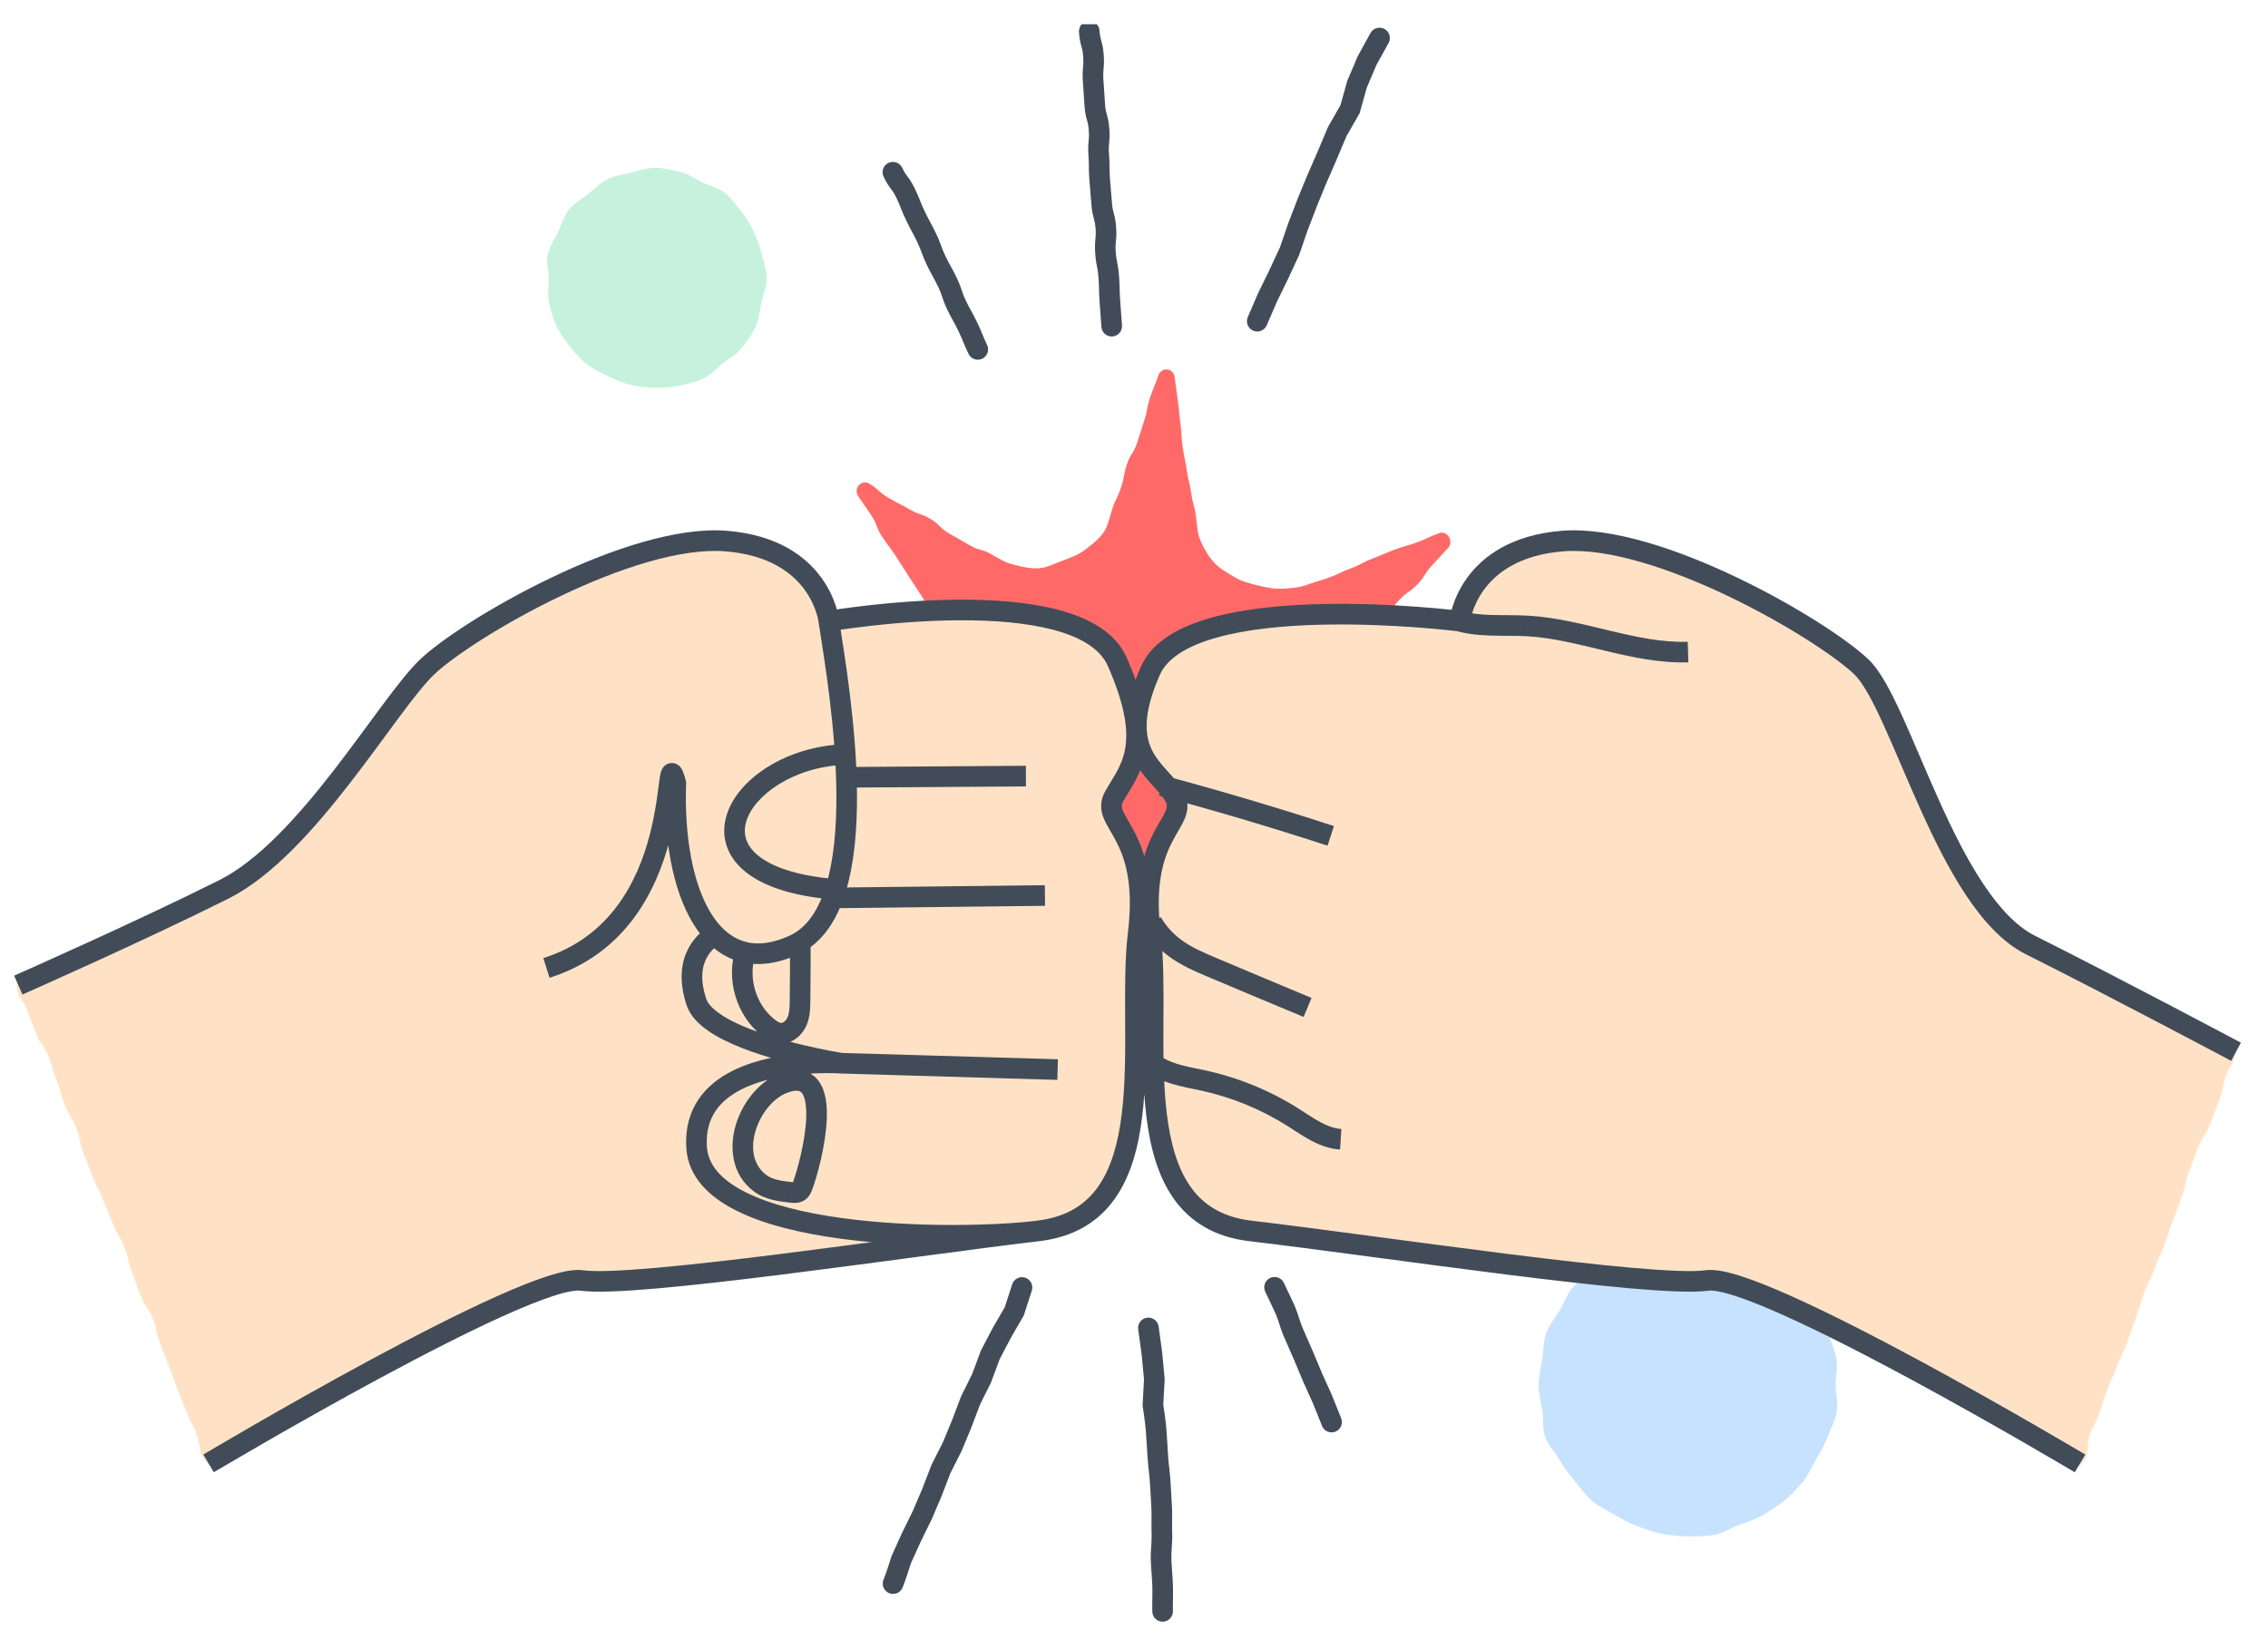 <svg width="88" height="64" viewBox="0 0 88 64" fill="none" xmlns="http://www.w3.org/2000/svg">
<g clip-path="url(#clip0_9155_11928)">
<path fill-rule="evenodd" clip-rule="evenodd" d="M71.223 53.758C71.223 54.103 71.328 54.45 71.271 54.778C71.212 55.116 71.037 55.422 70.923 55.736C70.806 56.057 70.635 56.34 70.466 56.632C70.296 56.926 70.171 57.245 69.954 57.504C69.736 57.763 69.501 58.011 69.243 58.229C68.984 58.446 68.693 58.623 68.4 58.794C68.109 58.962 67.789 59.066 67.469 59.183C67.154 59.297 66.857 59.505 66.519 59.564C66.192 59.621 65.842 59.624 65.498 59.624C65.153 59.624 64.81 59.582 64.483 59.524C64.145 59.465 63.828 59.333 63.513 59.219C63.193 59.102 62.901 58.936 62.61 58.767C62.317 58.597 62.012 58.444 61.754 58.227C61.495 58.009 61.31 57.72 61.093 57.461C60.876 57.202 60.674 56.94 60.504 56.646C60.336 56.354 60.073 56.099 59.957 55.778C59.842 55.463 59.904 55.094 59.845 54.757C59.787 54.428 59.701 54.103 59.701 53.758C59.701 53.413 59.776 53.086 59.834 52.757C59.893 52.42 59.875 52.065 59.99 51.749C60.106 51.429 60.337 51.162 60.505 50.871C60.675 50.577 60.79 50.242 61.007 49.983C61.224 49.724 61.546 49.567 61.805 49.349C62.063 49.132 62.276 48.847 62.569 48.677C62.86 48.508 63.193 48.413 63.513 48.296C63.828 48.182 64.149 48.07 64.486 48.011C64.814 47.953 65.153 47.973 65.498 47.973C65.842 47.973 66.183 47.947 66.511 48.005C66.848 48.064 67.183 48.141 67.497 48.256C67.817 48.373 68.12 48.535 68.411 48.704C68.704 48.874 68.944 49.119 69.202 49.336C69.461 49.554 69.734 49.755 69.952 50.015C70.169 50.273 70.393 50.535 70.563 50.829C70.731 51.12 70.829 51.451 70.946 51.772C71.06 52.087 71.195 52.404 71.254 52.742C71.311 53.07 71.223 53.413 71.223 53.758Z" fill="#C7E2FF"/>
<path fill-rule="evenodd" clip-rule="evenodd" d="M56.183 21.27C55.871 21.602 55.878 21.608 55.566 21.941C55.253 22.273 55.32 22.336 55.007 22.669C54.695 23.002 54.621 22.933 54.309 23.265C53.996 23.598 54.048 23.647 53.735 23.98C53.422 24.313 53.438 24.329 53.125 24.662C52.812 24.995 52.8 24.984 52.487 25.317C52.257 25.562 52.09 25.828 51.95 26.111C51.804 26.407 51.684 26.701 51.634 27.018C51.582 27.34 51.624 27.655 51.668 27.976C51.712 28.297 51.798 28.593 51.934 28.889C52.068 29.181 52.206 29.464 52.426 29.71C52.637 29.945 52.876 30.156 53.163 30.33C53.553 30.566 53.525 30.612 53.915 30.848C54.306 31.084 54.325 31.053 54.715 31.289C55.105 31.525 55.105 31.525 55.496 31.761C55.886 31.997 55.917 31.947 56.307 32.183C56.699 32.419 56.641 32.515 57.032 32.752C57.423 32.988 57.428 32.981 57.819 33.218C58.121 33.401 57.995 33.818 57.642 33.789C57.188 33.752 57.182 33.826 56.728 33.789C56.273 33.752 56.279 33.678 55.825 33.641C55.37 33.603 55.366 33.653 54.912 33.616C54.457 33.579 54.461 33.535 54.006 33.498C53.55 33.461 53.551 33.456 53.095 33.419C52.64 33.382 52.644 33.327 52.189 33.289C51.855 33.262 51.516 33.309 51.208 33.376C50.885 33.446 50.592 33.609 50.313 33.767C50.029 33.928 49.795 34.15 49.572 34.385C49.349 34.619 49.17 34.88 49.024 35.172C48.88 35.458 48.75 35.752 48.695 36.078C48.643 36.39 48.603 36.717 48.646 37.05C48.705 37.503 48.797 37.491 48.856 37.943C48.916 38.396 48.808 38.41 48.867 38.863C48.926 39.316 48.928 39.316 48.987 39.769C49.046 40.222 49.145 40.209 49.204 40.663C49.263 41.116 49.136 41.133 49.196 41.587C49.255 42.041 49.386 42.023 49.446 42.477C49.492 42.829 49.02 42.976 48.823 42.682C48.569 42.303 48.565 42.305 48.311 41.927C48.057 41.548 48.014 41.577 47.759 41.197C47.505 40.818 47.505 40.818 47.25 40.439C46.996 40.06 47.009 40.051 46.755 39.671C46.5 39.291 46.539 39.265 46.284 38.885C46.029 38.505 45.918 38.58 45.664 38.2C45.477 37.921 45.299 37.66 45.054 37.46C44.799 37.251 44.526 37.079 44.229 36.959C43.927 36.837 43.613 36.733 43.291 36.704C42.969 36.676 42.632 36.673 42.313 36.74C42 36.806 41.716 36.987 41.428 37.147C41.152 37.3 40.837 37.432 40.604 37.673C40.287 38.002 40.297 38.011 39.981 38.34C39.665 38.669 39.741 38.742 39.425 39.071C39.108 39.4 39.028 39.323 38.712 39.652C38.395 39.981 38.434 40.019 38.117 40.347C37.8 40.677 37.758 40.636 37.441 40.965C37.123 41.295 37.181 41.35 36.863 41.68C36.617 41.935 36.217 41.678 36.324 41.34C36.461 40.905 36.386 40.882 36.523 40.446C36.661 40.011 36.756 40.041 36.893 39.605C37.031 39.17 36.923 39.136 37.061 38.7C37.198 38.264 37.23 38.274 37.367 37.839C37.505 37.402 37.491 37.398 37.628 36.961C37.766 36.525 37.831 36.545 37.969 36.109C38.07 35.789 38.078 35.455 38.081 35.14C38.084 34.809 38.027 34.491 37.936 34.183C37.843 33.871 37.711 33.576 37.532 33.306C37.353 33.036 37.169 32.757 36.918 32.549C36.671 32.345 36.377 32.183 36.072 32.057C35.78 31.937 35.451 31.933 35.117 31.901C34.663 31.858 34.668 31.805 34.215 31.763C33.761 31.72 33.76 31.727 33.306 31.685C32.852 31.642 32.855 31.606 32.401 31.563C31.947 31.52 31.942 31.573 31.488 31.529C31.033 31.486 31.04 31.41 30.585 31.367C30.131 31.324 30.124 31.395 29.669 31.352C29.317 31.319 29.25 30.806 29.581 30.678C30.006 30.515 29.992 30.48 30.418 30.317C30.843 30.153 30.872 30.226 31.297 30.062C31.723 29.898 31.704 29.849 32.13 29.685C32.556 29.521 32.56 29.531 32.986 29.367C33.412 29.203 33.421 29.227 33.848 29.063C34.274 28.898 34.263 28.868 34.689 28.704C35.002 28.583 35.275 28.414 35.523 28.22C35.783 28.016 36.032 27.804 36.215 27.54C36.401 27.272 36.561 26.979 36.661 26.671C36.76 26.363 36.75 26.03 36.756 25.704C36.761 25.383 36.709 25.073 36.617 24.756C36.529 24.453 36.385 24.179 36.201 23.898C35.952 23.516 35.993 23.489 35.744 23.107C35.495 22.724 35.494 22.725 35.245 22.343C34.995 21.96 35.002 21.955 34.753 21.573C34.503 21.19 34.475 21.209 34.226 20.826C33.975 20.443 34.061 20.388 33.81 20.004C33.561 19.621 33.546 19.631 33.295 19.248C33.102 18.951 33.423 18.59 33.728 18.769C34.121 19 34.072 19.084 34.465 19.315C34.858 19.546 34.872 19.523 35.265 19.753C35.659 19.985 35.705 19.906 36.099 20.137C36.492 20.368 36.432 20.47 36.826 20.701C37.22 20.933 37.225 20.924 37.619 21.156C38.013 21.388 38.075 21.281 38.469 21.513C38.759 21.683 39.031 21.843 39.338 21.916C39.659 21.993 39.982 22.075 40.302 22.054C40.627 22.032 40.923 21.872 41.226 21.758C41.529 21.643 41.835 21.538 42.093 21.34C42.347 21.144 42.621 20.943 42.812 20.673C42.993 20.415 43.049 20.076 43.154 19.757C43.297 19.323 43.356 19.343 43.499 18.91C43.642 18.476 43.581 18.456 43.724 18.022C43.867 17.588 43.976 17.624 44.119 17.19C44.262 16.756 44.254 16.754 44.397 16.32C44.54 15.885 44.48 15.865 44.624 15.431C44.767 14.996 44.8 15.007 44.943 14.572C45.054 14.236 45.523 14.268 45.574 14.619C45.638 15.07 45.635 15.071 45.7 15.523C45.764 15.975 45.736 15.979 45.8 16.431C45.865 16.883 45.822 16.889 45.887 17.342C45.952 17.794 45.98 17.79 46.045 18.242C46.111 18.695 46.156 18.689 46.221 19.142C46.286 19.595 46.34 19.587 46.405 20.04C46.452 20.373 46.451 20.71 46.585 20.996C46.725 21.295 46.892 21.595 47.108 21.832C47.327 22.074 47.631 22.235 47.908 22.401C48.186 22.566 48.5 22.644 48.816 22.722C49.127 22.799 49.44 22.863 49.769 22.844C50.084 22.825 50.415 22.806 50.73 22.69C51.157 22.531 51.168 22.562 51.595 22.403C52.023 22.245 52.008 22.205 52.436 22.047C52.864 21.888 52.842 21.828 53.27 21.67C53.697 21.511 53.688 21.487 54.116 21.328C54.545 21.169 54.558 21.205 54.987 21.046C55.415 20.887 55.401 20.85 55.83 20.691C56.162 20.569 56.425 21.011 56.183 21.27Z" fill="#FF6A69"/>
<path fill-rule="evenodd" clip-rule="evenodd" d="M29.751 10.815C29.751 11.14 29.609 11.448 29.54 11.752C29.469 12.066 29.455 12.403 29.319 12.686C29.18 12.974 28.988 13.244 28.791 13.491C28.593 13.74 28.299 13.897 28.052 14.095C27.805 14.293 27.587 14.545 27.3 14.684C27.018 14.82 26.7 14.895 26.387 14.966C26.083 15.036 25.765 15.052 25.44 15.052C25.116 15.052 24.803 15.012 24.5 14.943C24.186 14.871 23.898 14.748 23.615 14.611C23.328 14.472 23.034 14.345 22.787 14.148C22.539 13.949 22.324 13.711 22.126 13.462C21.929 13.215 21.736 12.956 21.598 12.668C21.462 12.385 21.374 12.075 21.303 11.761C21.234 11.457 21.293 11.14 21.293 10.815C21.293 10.49 21.187 10.162 21.256 9.858C21.327 9.544 21.522 9.273 21.658 8.99C21.797 8.702 21.882 8.376 22.079 8.129C22.277 7.881 22.575 7.724 22.823 7.526C23.07 7.329 23.295 7.087 23.582 6.949C23.865 6.812 24.189 6.767 24.502 6.695C24.805 6.626 25.116 6.511 25.44 6.511C25.765 6.511 26.082 6.6 26.385 6.669C26.698 6.74 26.957 6.935 27.24 7.072C27.527 7.211 27.857 7.272 28.104 7.47C28.351 7.668 28.548 7.926 28.746 8.174C28.943 8.421 29.102 8.694 29.24 8.982C29.377 9.265 29.488 9.559 29.559 9.873C29.628 10.177 29.751 10.49 29.751 10.815Z" fill="#C6F2DD"/>
<path fill-rule="evenodd" clip-rule="evenodd" d="M8.07 56.812C8.416 57.181 8.412 56.596 8.961 56.275C9.209 56.13 9.521 55.988 9.853 55.796C10.122 55.64 10.374 55.398 10.688 55.218C10.967 55.059 11.28 54.926 11.586 54.753C11.871 54.592 12.166 54.428 12.47 54.259C12.758 54.098 13.055 53.937 13.356 53.771C13.648 53.61 13.946 53.45 14.245 53.287C14.54 53.127 14.861 53.009 15.16 52.85C15.459 52.691 15.751 52.52 16.049 52.364C16.352 52.206 16.62 51.987 16.918 51.836C17.224 51.68 17.571 51.618 17.868 51.472C18.18 51.319 18.48 51.162 18.776 51.023C19.095 50.873 19.383 50.691 19.678 50.562C20.008 50.417 20.308 50.251 20.599 50.138C20.951 50 21.302 49.975 21.584 49.892C22.015 49.766 22.341 49.66 22.562 49.692C22.792 49.725 23.128 49.706 23.55 49.695C23.842 49.688 24.173 49.691 24.54 49.667C24.846 49.646 25.181 49.675 25.533 49.644C25.846 49.616 26.168 49.509 26.511 49.474C26.828 49.442 27.156 49.407 27.494 49.37C27.815 49.334 28.14 49.274 28.476 49.235C28.798 49.197 29.134 49.218 29.467 49.177C29.791 49.137 30.118 49.088 30.448 49.046C30.774 49.006 31.099 48.939 31.428 48.897C31.755 48.855 32.093 48.892 32.422 48.849C32.75 48.807 33.07 48.705 33.398 48.661C33.727 48.618 34.056 48.585 34.382 48.542C34.713 48.498 35.036 48.419 35.361 48.376C35.693 48.331 36.022 48.293 36.344 48.25C36.679 48.206 37.009 48.172 37.33 48.13C37.667 48.085 38.003 48.102 38.321 48.06C38.662 48.016 38.99 47.969 39.303 47.93C39.65 47.886 39.972 47.795 40.28 47.759C40.62 47.719 40.923 47.637 41.205 47.541C41.524 47.433 41.803 47.296 42.055 47.125C42.323 46.942 42.559 46.736 42.76 46.492C42.959 46.249 43.117 45.977 43.26 45.684C43.396 45.406 43.508 45.111 43.601 44.796C43.688 44.499 43.726 44.184 43.783 43.861C43.836 43.554 43.958 43.248 43.989 42.925C44.019 42.612 44.048 42.292 44.062 41.969C44.077 41.654 44.082 41.333 44.087 41.012C44.091 40.693 44.097 40.372 44.096 40.054C44.096 39.733 44.043 39.413 44.042 39.097C44.041 38.773 44.002 38.452 44.006 38.139C44.01 37.812 44.013 37.49 44.028 37.181C44.044 36.85 44.189 36.542 44.226 36.24C44.266 35.906 44.255 35.591 44.263 35.306C44.273 34.964 44.203 34.657 44.177 34.378C44.145 34.031 44.114 33.728 44.044 33.462C43.952 33.118 43.789 32.859 43.671 32.618C43.507 32.283 43.345 32.027 43.228 31.803C43.067 31.495 43.058 31.223 43.24 30.902C43.386 30.643 43.564 30.395 43.714 30.112C43.848 29.859 44.019 29.59 44.092 29.262C44.15 28.995 44.16 28.678 44.141 28.329C44.126 28.057 43.978 27.773 43.899 27.435C43.835 27.166 43.761 26.875 43.647 26.555C43.552 26.289 43.491 25.985 43.356 25.679C43.224 25.379 43.009 25.131 42.75 24.91C42.514 24.709 42.216 24.578 41.897 24.433C41.613 24.305 41.328 24.129 40.994 24.04C40.688 23.958 40.369 23.848 40.033 23.794C39.716 23.744 39.372 23.832 39.038 23.804C38.714 23.776 38.389 23.704 38.058 23.693C37.728 23.683 37.398 23.638 37.071 23.641C36.736 23.645 36.408 23.73 36.086 23.745C35.746 23.76 35.413 23.743 35.097 23.767C34.749 23.793 34.422 23.859 34.117 23.891C33.749 23.928 33.406 23.86 33.126 23.896C32.52 23.975 32.554 24.399 32.163 24.1C31.8 23.823 32.119 23.728 31.889 23.238C31.777 22.999 31.643 22.714 31.424 22.451C31.246 22.237 31.021 22.022 30.752 21.828C30.525 21.665 30.238 21.555 29.933 21.426C29.676 21.316 29.387 21.246 29.066 21.174C28.79 21.112 28.5 21.024 28.173 20.998C27.863 20.973 27.533 20.962 27.189 20.989C26.875 21.015 26.559 21.12 26.225 21.184C25.912 21.243 25.566 21.208 25.24 21.296C24.93 21.38 24.63 21.533 24.313 21.64C24.006 21.742 23.716 21.908 23.407 22.028C23.103 22.146 22.807 22.286 22.505 22.417C22.203 22.549 21.892 22.656 21.597 22.797C21.298 22.94 21.018 23.114 20.731 23.264C20.433 23.418 20.093 23.481 19.813 23.638C19.517 23.803 19.246 23.995 18.975 24.159C18.679 24.337 18.442 24.578 18.183 24.748C17.884 24.944 17.577 25.078 17.338 25.254C17.023 25.487 16.732 25.665 16.544 25.843C16.349 26.029 16.17 26.318 15.93 26.615C15.742 26.847 15.524 27.094 15.311 27.377C15.125 27.625 14.948 27.904 14.745 28.18C14.558 28.434 14.401 28.727 14.2 28.997C14.009 29.255 13.766 29.483 13.564 29.749C13.368 30.007 13.131 30.238 12.925 30.496C12.722 30.752 12.505 30.996 12.294 31.247C12.082 31.499 11.959 31.828 11.74 32.068C11.517 32.314 11.208 32.472 10.979 32.699C10.741 32.935 10.511 33.166 10.269 33.374C10.013 33.594 9.78 33.825 9.52 34.007C9.242 34.202 8.995 34.436 8.713 34.577C8.431 34.718 8.089 34.765 7.789 34.911C7.501 35.052 7.234 35.251 6.937 35.393C6.644 35.533 6.337 35.648 6.041 35.787C5.745 35.927 5.461 36.094 5.169 36.23C4.868 36.37 4.576 36.52 4.287 36.653C3.98 36.795 3.662 36.889 3.377 37.018C3.062 37.163 2.767 37.307 2.491 37.432C2.156 37.583 1.839 37.682 1.585 37.796C1.03 38.045 0.633 37.742 0.647 38.231C0.663 38.73 0.853 38.709 1.037 39.173C1.222 39.637 1.216 39.639 1.4 40.103C1.585 40.567 1.69 40.525 1.874 40.989C2.058 41.452 2.015 41.47 2.199 41.932C2.383 42.396 2.33 42.417 2.514 42.88C2.699 43.344 2.777 43.314 2.961 43.777C3.146 44.241 3.05 44.279 3.234 44.742C3.419 45.206 3.413 45.209 3.597 45.673C3.782 46.136 3.821 46.121 4.005 46.584C4.19 47.049 4.203 47.043 4.388 47.507C4.572 47.971 4.644 47.943 4.829 48.407C5.013 48.871 4.936 48.902 5.121 49.366C5.305 49.83 5.281 49.84 5.465 50.304C5.65 50.769 5.753 50.727 5.938 51.191C6.122 51.655 6.033 51.691 6.217 52.155C6.402 52.619 6.395 52.622 6.58 53.086C6.764 53.551 6.744 53.559 6.929 54.023C7.113 54.487 7.118 54.485 7.303 54.95C7.488 55.415 7.564 55.384 7.684 55.87C7.808 56.372 7.728 56.447 8.07 56.812Z" fill="#FFE2C6"/>
<path fill-rule="evenodd" clip-rule="evenodd" d="M80.75 56.831C80.41 57.205 80.406 56.562 79.857 56.241C79.609 56.096 79.284 55.979 78.951 55.787C78.682 55.631 78.382 55.472 78.068 55.293C77.789 55.134 77.518 54.928 77.211 54.754C76.927 54.594 76.617 54.455 76.314 54.286C76.026 54.125 75.737 53.949 75.436 53.782C75.144 53.622 74.848 53.458 74.549 53.296C74.253 53.136 73.965 52.957 73.666 52.798C73.368 52.639 73.035 52.545 72.737 52.389C72.434 52.231 72.175 51.994 71.878 51.843C71.571 51.688 71.281 51.509 70.984 51.363C70.673 51.209 70.349 51.098 70.053 50.959C69.734 50.809 69.434 50.649 69.139 50.52C68.809 50.375 68.491 50.253 68.199 50.139C67.847 50.002 67.496 49.98 67.214 49.897C66.782 49.77 66.46 49.672 66.238 49.704C66.008 49.737 65.67 49.719 65.248 49.709C64.957 49.702 64.626 49.682 64.26 49.657C63.953 49.636 63.625 49.584 63.275 49.553C62.961 49.525 62.63 49.516 62.288 49.481C61.971 49.449 61.639 49.444 61.3 49.407C60.98 49.371 60.645 49.39 60.309 49.35C59.987 49.312 59.672 49.163 59.339 49.122C59.015 49.083 58.685 49.056 58.354 49.014C58.029 48.974 57.704 48.912 57.374 48.87C57.047 48.828 56.715 48.816 56.387 48.773C56.059 48.731 55.72 48.772 55.392 48.728C55.063 48.685 54.746 48.556 54.421 48.513C54.09 48.469 53.756 48.469 53.431 48.426C53.099 48.382 52.768 48.362 52.445 48.319C52.111 48.275 51.788 48.189 51.467 48.147C51.13 48.102 50.793 48.123 50.475 48.082C50.134 48.038 49.82 47.881 49.506 47.842C49.16 47.798 48.831 47.762 48.523 47.726C48.183 47.686 47.869 47.657 47.587 47.561C47.268 47.453 47.004 47.285 46.752 47.113C46.483 46.93 46.274 46.708 46.072 46.464C45.873 46.221 45.723 45.956 45.581 45.664C45.445 45.386 45.309 45.106 45.217 44.79C45.129 44.493 44.997 44.197 44.94 43.874C44.887 43.567 44.874 43.245 44.843 42.922C44.812 42.609 44.779 42.291 44.764 41.968C44.75 41.652 44.771 41.332 44.767 41.011C44.762 40.692 44.7 40.373 44.701 40.054C44.702 39.733 44.721 39.413 44.722 39.097C44.724 38.773 44.754 38.453 44.75 38.139C44.746 37.812 44.663 37.496 44.648 37.187C44.631 36.856 44.685 36.532 44.649 36.231C44.608 35.897 44.611 35.589 44.603 35.304C44.592 34.962 44.595 34.657 44.621 34.378C44.653 34.031 44.625 33.712 44.696 33.446C44.788 33.102 44.919 32.815 45.037 32.573C45.2 32.238 45.384 31.99 45.501 31.766C45.661 31.458 45.776 31.202 45.595 30.882C45.429 30.589 45.187 30.309 44.932 30.02C44.706 29.764 44.481 29.504 44.329 29.148C44.204 28.855 44.12 28.532 44.129 28.11C44.135 27.801 44.162 27.451 44.276 27.047C44.363 26.74 44.461 26.393 44.625 26.021C44.753 25.731 45.005 25.528 45.264 25.306C45.495 25.109 45.733 24.891 46.047 24.742C46.324 24.61 46.627 24.488 46.955 24.389C47.253 24.3 47.563 24.182 47.892 24.117C48.203 24.055 48.529 24.011 48.858 23.968C49.175 23.927 49.506 23.945 49.833 23.919C50.156 23.894 50.478 23.803 50.803 23.791C51.13 23.778 51.459 23.851 51.78 23.848C52.111 23.846 52.438 23.787 52.756 23.793C53.093 23.8 53.416 23.906 53.728 23.92C54.073 23.936 54.399 23.956 54.7 23.976C55.065 24.001 55.393 24.006 55.67 24.031C56.272 24.085 56.282 24.435 56.658 24.128C57.012 23.839 56.636 23.708 56.867 23.217C56.978 22.978 57.189 22.742 57.408 22.479C57.586 22.265 57.798 22.049 58.067 21.855C58.294 21.692 58.576 21.59 58.88 21.461C59.138 21.351 59.416 21.262 59.737 21.191C60.012 21.128 60.3 21.03 60.626 21.004C60.936 20.979 61.267 20.959 61.61 20.987C61.924 21.012 62.251 21.06 62.585 21.124C62.898 21.183 63.233 21.211 63.558 21.299C63.868 21.383 64.161 21.557 64.478 21.663C64.785 21.766 65.112 21.831 65.421 21.951C65.726 22.069 65.991 22.287 66.293 22.418C66.595 22.55 66.945 22.576 67.24 22.716C67.539 22.859 67.812 23.052 68.1 23.201C68.398 23.355 68.714 23.465 68.995 23.622C69.291 23.788 69.537 24.023 69.808 24.186C70.103 24.364 70.363 24.569 70.622 24.739C70.921 24.935 71.231 25.066 71.47 25.242C71.785 25.475 71.989 25.747 72.177 25.926C72.366 26.105 72.64 26.308 72.838 26.65C72.986 26.905 73.128 27.207 73.283 27.531C73.416 27.81 73.52 28.126 73.659 28.443C73.787 28.733 73.922 29.034 74.056 29.346C74.183 29.641 74.263 29.965 74.396 30.272C74.525 30.57 74.669 30.868 74.805 31.17C74.939 31.469 75.17 31.726 75.311 32.022C75.454 32.321 75.563 32.633 75.714 32.923C75.868 33.218 75.987 33.53 76.15 33.809C76.32 34.099 76.564 34.333 76.744 34.598C76.935 34.879 77.064 35.192 77.269 35.434C77.491 35.696 77.727 35.93 77.965 36.135C78.225 36.359 78.536 36.474 78.817 36.615C79.104 36.759 79.355 37.005 79.66 37.16C79.951 37.308 80.257 37.442 80.557 37.596C80.852 37.746 81.184 37.832 81.48 37.985C81.777 38.138 82.017 38.403 82.31 38.555C82.611 38.712 82.95 38.785 83.238 38.935C83.544 39.095 83.858 39.219 84.14 39.368C84.454 39.532 84.751 39.689 85.025 39.833C85.357 40.008 85.62 40.232 85.872 40.365C86.421 40.655 86.727 40.317 86.716 40.816C86.705 41.319 86.548 41.274 86.37 41.743C86.192 42.213 86.284 42.248 86.106 42.716C85.928 43.186 85.918 43.183 85.74 43.652C85.563 44.121 85.459 44.082 85.281 44.551C85.103 45.02 85.105 45.021 84.927 45.491C84.749 45.96 84.828 45.99 84.65 46.46C84.472 46.93 84.474 46.93 84.296 47.4C84.118 47.87 84.142 47.879 83.964 48.348C83.786 48.818 83.762 48.809 83.584 49.278C83.406 49.748 83.36 49.731 83.182 50.201C83.004 50.671 83.046 50.687 82.868 51.157C82.689 51.627 82.709 51.634 82.531 52.103C82.353 52.573 82.318 52.56 82.14 53.03C81.962 53.5 81.933 53.489 81.755 53.959C81.577 54.429 81.607 54.441 81.429 54.911C81.251 55.382 81.153 55.353 81.047 55.846C80.936 56.361 81.088 56.458 80.75 56.831Z" fill="#FFE2C6"/>
<path d="M32.16 24.104L31.762 24.145L31.763 24.155L31.764 24.165L32.16 24.104ZM30.799 36.676L30.965 37.04L30.965 37.04L30.799 36.676ZM26.222 30.39L26.622 30.405L26.624 30.343L26.608 30.284L26.222 30.39ZM27.027 44.515L26.628 44.538V44.538L27.027 44.515ZM31.545 41.257L31.564 41.656H31.564L31.545 41.257ZM32.646 41.261L32.616 41.66L32.625 41.66L32.634 41.66L32.646 41.261ZM31.698 41.084L31.617 41.475L31.617 41.475L31.698 41.084ZM27.021 38.886L26.642 39.012L26.642 39.012L27.021 38.886ZM29.491 45.916L29.251 46.236L29.251 46.236L29.491 45.916ZM30.71 46.275L30.667 46.673L30.668 46.673L30.71 46.275ZM31 46.24L30.78 45.906L30.78 45.906L31 46.24ZM31.142 46.02L30.767 45.88L30.767 45.88L31.142 46.02ZM30.412 42.029L30.271 41.655L30.271 41.655L30.412 42.029ZM78.787 36.676L78.608 37.034L78.608 37.034L78.787 36.676ZM60.626 20.997L60.658 21.396L60.658 21.396L60.626 20.997ZM56.639 24.103L56.589 24.5L56.994 24.551L57.037 24.145L56.639 24.103ZM44.637 26.026L44.271 25.865L44.271 25.865L44.637 26.026ZM44.637 36.232L44.24 36.28L44.24 36.28L44.637 36.232ZM48.518 47.769L48.471 48.166H48.471L48.518 47.769ZM66.237 49.691L66.293 50.087H66.293L66.237 49.691ZM59.267 24.291L59.29 23.892L59.289 23.892L59.267 24.291ZM8.683 34.516L8.862 34.874L8.862 34.874L8.683 34.516ZM28.173 20.997L28.141 21.396L28.141 21.396L28.173 20.997ZM43.35 25.681L42.984 25.843L42.984 25.843L43.35 25.681ZM43.234 30.899L42.886 30.702L42.886 30.702L43.234 30.899ZM22.562 49.691L22.619 49.295L22.619 49.295L22.562 49.691ZM45.571 36.777L45.812 36.457L45.812 36.457L45.571 36.777ZM47.046 37.548L46.89 37.916L46.89 37.916L47.046 37.548ZM46.667 41.926L46.751 41.535L46.751 41.535L46.667 41.926ZM50.189 43.371L49.975 43.709L49.975 43.709L50.189 43.371ZM29.816 39.885L29.57 40.2L29.571 40.2L29.816 39.885ZM30.28 40.097L30.254 40.497L30.255 40.497L30.28 40.097ZM31.042 38.816L30.642 38.813L30.642 38.813L31.042 38.816ZM35.005 6.51C34.91 6.311 34.671 6.227 34.472 6.322C34.273 6.417 34.188 6.656 34.284 6.855L35.005 6.51ZM35.14 7.502L34.779 7.675L34.779 7.675L35.14 7.502ZM35.519 8.377L35.158 8.549L35.159 8.549L35.519 8.377ZM35.953 9.224L35.592 9.397L35.592 9.397L35.953 9.224ZM36.32 10.105L35.959 10.277L35.959 10.277L36.32 10.105ZM36.76 10.951L37.12 10.778L37.12 10.778L36.76 10.951ZM37.114 11.838L36.753 12.011L36.753 12.011L37.114 11.838ZM37.554 12.686L37.193 12.858L37.193 12.858L37.554 12.686ZM37.578 13.732C37.673 13.932 37.912 14.016 38.112 13.921C38.311 13.826 38.395 13.587 38.3 13.387L37.578 13.732ZM42.736 12.688C42.752 12.908 42.943 13.074 43.163 13.058C43.384 13.042 43.55 12.851 43.534 12.63L42.736 12.688ZM43.065 11.706L42.666 11.735L42.666 11.735L43.065 11.706ZM42.893 9.802L42.494 9.831V9.831L42.893 9.802ZM42.908 8.843L43.306 8.814L43.306 8.814L42.908 8.843ZM42.667 6.942L43.066 6.914L43.066 6.914L42.667 6.942ZM42.631 5.987L42.232 6.016V6.016L42.631 5.987ZM42.644 5.028L42.245 5.056V5.056L42.644 5.028ZM42.478 4.081L42.877 4.052L42.877 4.052L42.478 4.081ZM42.414 3.126L42.016 3.155L42.016 3.155L42.414 3.126ZM42.426 2.165L42.027 2.193L42.027 2.193L42.426 2.165ZM42.663 1.187C42.647 0.967 42.456 0.801 42.235 0.817C42.015 0.832 41.849 1.024 41.865 1.244L42.663 1.187ZM53.878 1.668C53.985 1.474 53.914 1.231 53.721 1.124C53.527 1.018 53.284 1.088 53.177 1.281L53.878 1.668ZM53.044 2.351L52.694 2.158L52.684 2.176L52.676 2.195L53.044 2.351ZM52.653 3.269L52.285 3.113L52.275 3.136L52.268 3.161L52.653 3.269ZM52.383 4.237L52.73 4.436L52.755 4.393L52.768 4.345L52.383 4.237ZM51.884 5.109L51.537 4.91L51.525 4.931L51.516 4.954L51.884 5.109ZM51.497 6.028L51.864 6.188L51.866 6.183L51.497 6.028ZM51.099 6.943L50.732 6.783L50.728 6.791L51.099 6.943ZM50.72 7.864L50.35 7.713L50.347 7.721L50.72 7.864ZM50.363 8.796L49.989 8.653L49.987 8.66L49.984 8.666L50.363 8.796ZM50.038 9.742L50.401 9.911L50.409 9.892L50.416 9.872L50.038 9.742ZM49.617 10.648L49.977 10.823L49.98 10.816L49.617 10.648ZM49.179 11.547L48.819 11.372L48.815 11.38L48.811 11.389L49.179 11.547ZM48.415 12.306C48.328 12.509 48.421 12.745 48.624 12.832C48.827 12.92 49.062 12.826 49.15 12.624L48.415 12.306ZM40.035 50.086C40.102 49.876 39.987 49.651 39.777 49.583C39.566 49.515 39.341 49.63 39.273 49.841L40.035 50.086ZM39.355 50.889L39.701 51.09L39.722 51.053L39.736 51.012L39.355 50.889ZM38.87 51.727L38.524 51.526L38.52 51.534L38.516 51.541L38.87 51.727ZM38.423 52.582L38.068 52.397L38.056 52.419L38.048 52.443L38.423 52.582ZM38.085 53.489L38.444 53.667L38.453 53.648L38.46 53.628L38.085 53.489ZM37.656 54.352L37.298 54.174L37.289 54.192L37.282 54.211L37.656 54.352ZM37.314 55.256L37.684 55.41L37.688 55.398L37.314 55.256ZM36.945 56.147L37.302 56.328L37.309 56.314L37.314 56.3L36.945 56.147ZM36.509 57.009L36.152 56.828L36.143 56.847L36.136 56.865L36.509 57.009ZM36.163 57.91L36.531 58.067L36.534 58.06L36.537 58.053L36.163 57.91ZM35.785 58.797L36.144 58.973L36.149 58.964L36.153 58.954L35.785 58.797ZM35.36 59.663L35.001 59.487L34.995 59.499L35.36 59.663ZM34.962 60.542L34.598 60.377L34.587 60.401L34.58 60.426L34.962 60.542ZM34.281 61.303C34.197 61.507 34.293 61.741 34.497 61.826C34.701 61.911 34.935 61.815 35.02 61.611L34.281 61.303ZM44.956 51.48C44.925 51.261 44.724 51.108 44.505 51.137C44.286 51.167 44.133 51.369 44.163 51.588L44.956 51.48ZM44.695 52.527L45.093 52.489L45.092 52.481L45.091 52.473L44.695 52.527ZM44.79 53.525L45.189 53.547L45.191 53.517L45.188 53.487L44.79 53.525ZM44.734 54.533L44.335 54.511L44.333 54.553L44.339 54.596L44.734 54.533ZM44.861 55.528L45.26 55.504L45.26 55.503L44.861 55.528ZM44.925 56.527L45.324 56.505L45.324 56.505L44.925 56.527ZM45.075 58.525L45.475 58.507V58.507L45.075 58.525ZM45.082 59.528L44.683 59.545L44.683 59.545L45.082 59.528ZM45.111 61.531L45.511 61.518L45.51 61.518L45.111 61.531ZM44.71 62.544C44.716 62.765 44.9 62.939 45.121 62.933C45.342 62.927 45.516 62.743 45.51 62.522L44.71 62.544ZM49.817 49.789C49.725 49.588 49.488 49.5 49.287 49.592C49.086 49.684 48.998 49.921 49.09 50.122L49.817 49.789ZM49.856 50.813L49.492 50.977L49.492 50.977L49.856 50.813ZM50.181 51.705L49.815 51.867L49.815 51.867L50.181 51.705ZM50.559 52.572L50.926 52.412L50.926 52.412L50.559 52.572ZM50.926 53.446L51.293 53.287L51.293 53.287L50.926 53.446ZM51.314 54.309L51.683 54.153L51.682 54.153L51.314 54.309ZM51.297 55.342C51.383 55.546 51.617 55.642 51.821 55.557C52.025 55.472 52.121 55.237 52.036 55.034L51.297 55.342ZM31.764 24.165C31.972 25.505 32.438 28.246 32.452 30.836C32.459 32.131 32.353 33.362 32.057 34.347C31.76 35.336 31.295 36.011 30.634 36.312L30.965 37.04C31.928 36.601 32.496 35.667 32.823 34.577C33.152 33.482 33.259 32.161 33.252 30.831C33.237 28.17 32.759 25.364 32.555 24.043L31.764 24.165ZM30.634 36.312C29.89 36.651 29.294 36.677 28.819 36.518C28.34 36.359 27.922 35.992 27.577 35.427C26.878 34.283 26.547 32.433 26.622 30.405L25.822 30.375C25.744 32.473 26.077 34.506 26.894 35.843C27.306 36.519 27.858 37.042 28.566 37.278C29.277 37.514 30.085 37.441 30.965 37.04L30.634 36.312ZM26.608 30.284C26.57 30.148 26.535 30.033 26.501 29.947C26.485 29.908 26.459 29.85 26.42 29.796C26.401 29.769 26.365 29.724 26.308 29.684C26.246 29.642 26.144 29.596 26.017 29.613C25.893 29.628 25.809 29.694 25.765 29.741C25.721 29.786 25.696 29.832 25.683 29.86C25.656 29.916 25.64 29.972 25.631 30.01C25.612 30.09 25.596 30.194 25.581 30.302C25.52 30.747 25.44 31.515 25.208 32.406C24.742 34.19 23.694 36.355 21.081 37.182L21.323 37.945C24.321 36.996 25.488 34.502 25.982 32.608C26.229 31.659 26.316 30.832 26.374 30.411C26.389 30.302 26.4 30.234 26.409 30.197C26.414 30.175 26.414 30.186 26.402 30.21C26.396 30.222 26.379 30.256 26.344 30.293C26.307 30.331 26.233 30.392 26.117 30.406C25.998 30.422 25.906 30.379 25.854 30.343C25.806 30.31 25.78 30.275 25.771 30.263C25.753 30.238 25.75 30.225 25.759 30.248C25.775 30.286 25.8 30.363 25.836 30.496L26.608 30.284ZM40.231 47.372C38.785 47.555 35.56 47.665 32.68 47.272C31.238 47.075 29.915 46.757 28.951 46.278C27.981 45.795 27.468 45.203 27.427 44.492L26.628 44.538C26.694 45.675 27.522 46.461 28.595 46.994C29.674 47.53 31.097 47.864 32.572 48.065C35.527 48.468 38.822 48.356 40.331 48.166L40.231 47.372ZM27.427 44.492C27.392 43.905 27.531 43.461 27.764 43.114C28 42.762 28.351 42.486 28.778 42.272C29.641 41.839 30.741 41.694 31.564 41.656L31.526 40.857C30.67 40.897 29.434 41.048 28.419 41.557C27.907 41.814 27.433 42.171 27.1 42.668C26.762 43.17 26.584 43.79 26.628 44.538L27.427 44.492ZM31.564 41.656C31.877 41.642 32.142 41.643 32.329 41.647C32.422 41.65 32.495 41.653 32.544 41.655C32.569 41.657 32.587 41.658 32.599 41.658C32.606 41.659 32.61 41.659 32.613 41.659C32.614 41.659 32.615 41.66 32.615 41.66C32.616 41.66 32.616 41.66 32.616 41.66C32.616 41.66 32.616 41.66 32.616 41.66C32.616 41.66 32.616 41.66 32.616 41.66C32.616 41.66 32.616 41.66 32.616 41.66C32.616 41.66 32.616 41.66 32.646 41.261C32.676 40.862 32.676 40.862 32.676 40.862C32.676 40.862 32.676 40.862 32.676 40.862C32.676 40.862 32.676 40.862 32.676 40.862C32.676 40.862 32.676 40.862 32.675 40.862C32.675 40.862 32.675 40.862 32.674 40.862C32.673 40.862 32.671 40.861 32.669 40.861C32.665 40.861 32.659 40.861 32.651 40.86C32.636 40.859 32.614 40.858 32.586 40.856C32.53 40.853 32.45 40.85 32.349 40.847C32.147 40.842 31.862 40.841 31.526 40.857L31.564 41.656ZM32.646 41.261C32.707 40.865 32.707 40.865 32.707 40.865C32.707 40.865 32.707 40.865 32.707 40.865C32.707 40.865 32.707 40.865 32.707 40.865C32.707 40.865 32.707 40.865 32.707 40.865C32.707 40.865 32.706 40.865 32.706 40.865C32.706 40.865 32.705 40.865 32.703 40.865C32.701 40.864 32.697 40.864 32.691 40.863C32.681 40.861 32.664 40.858 32.642 40.855C32.599 40.848 32.535 40.837 32.454 40.823C32.291 40.794 32.058 40.75 31.78 40.692L31.617 41.475C31.904 41.535 32.145 41.58 32.315 41.61C32.399 41.625 32.466 41.637 32.512 41.644C32.535 41.648 32.553 41.651 32.566 41.653C32.572 41.654 32.576 41.655 32.58 41.655C32.581 41.655 32.583 41.656 32.584 41.656C32.584 41.656 32.584 41.656 32.585 41.656C32.585 41.656 32.585 41.656 32.585 41.656C32.585 41.656 32.585 41.656 32.585 41.656C32.585 41.656 32.585 41.656 32.585 41.656C32.585 41.656 32.585 41.656 32.646 41.261ZM31.78 40.692C31.037 40.538 29.989 40.282 29.087 39.928C28.635 39.751 28.235 39.555 27.931 39.344C27.62 39.128 27.457 38.928 27.401 38.76L26.642 39.012C26.778 39.421 27.107 39.746 27.475 40.001C27.849 40.262 28.313 40.484 28.795 40.673C29.759 41.051 30.858 41.317 31.617 41.475L31.78 40.692ZM27.401 38.76C27.175 38.079 27.23 37.611 27.363 37.293C27.498 36.968 27.733 36.749 27.946 36.61L27.507 35.941C27.207 36.138 26.839 36.469 26.624 36.986C26.406 37.51 26.365 38.179 26.642 39.012L27.401 38.76ZM29.251 46.236C29.696 46.57 30.26 46.629 30.667 46.673L30.753 45.878C30.308 45.83 29.973 45.778 29.731 45.596L29.251 46.236ZM30.668 46.673C30.74 46.681 30.999 46.72 31.221 46.573L30.78 45.906C30.815 45.883 30.842 45.882 30.834 45.883C30.831 45.883 30.823 45.883 30.808 45.883C30.793 45.882 30.776 45.88 30.753 45.878L30.668 46.673ZM31.221 46.574C31.419 46.443 31.491 46.228 31.516 46.16L30.767 45.88C30.76 45.899 30.755 45.913 30.75 45.924C30.745 45.935 30.742 45.94 30.741 45.942C30.738 45.947 30.749 45.926 30.78 45.906L31.221 46.574ZM31.516 46.16C31.691 45.694 32.042 44.458 32.08 43.416C32.099 42.913 32.05 42.352 31.775 41.967C31.625 41.757 31.41 41.603 31.131 41.548C30.863 41.496 30.573 41.542 30.271 41.655L30.552 42.404C30.771 42.322 30.904 42.319 30.977 42.333C31.038 42.345 31.082 42.373 31.124 42.432C31.233 42.584 31.299 42.904 31.281 43.386C31.247 44.314 30.923 45.463 30.767 45.88L31.516 46.16ZM30.271 41.655C29.437 41.968 28.798 42.805 28.544 43.673C28.289 44.548 28.393 45.593 29.251 46.236L29.731 45.596C29.235 45.224 29.112 44.583 29.312 43.897C29.515 43.204 30.012 42.606 30.552 42.404L30.271 41.655ZM86.76 40.817C86.948 40.464 86.948 40.464 86.948 40.464C86.948 40.464 86.948 40.464 86.948 40.464C86.948 40.464 86.948 40.464 86.947 40.464C86.947 40.463 86.946 40.463 86.945 40.462C86.942 40.461 86.939 40.459 86.935 40.457C86.925 40.452 86.912 40.445 86.894 40.435C86.859 40.416 86.806 40.389 86.739 40.353C86.603 40.281 86.405 40.176 86.158 40.045C85.664 39.784 84.972 39.419 84.178 39.002C82.59 38.17 80.594 37.133 78.966 36.318L78.608 37.034C80.229 37.845 82.219 38.879 83.806 39.711C84.599 40.127 85.291 40.492 85.784 40.752C86.031 40.883 86.228 40.987 86.364 41.059C86.431 41.095 86.484 41.123 86.519 41.142C86.537 41.151 86.55 41.158 86.559 41.163C86.563 41.166 86.567 41.167 86.569 41.169C86.57 41.169 86.571 41.17 86.572 41.17C86.572 41.17 86.572 41.17 86.572 41.17C86.572 41.17 86.572 41.17 86.572 41.17C86.573 41.17 86.573 41.17 86.76 40.817ZM78.966 36.318C78.247 35.958 77.575 35.24 76.943 34.289C76.315 33.344 75.752 32.207 75.234 31.057C74.975 30.483 74.73 29.91 74.493 29.358C74.257 28.808 74.03 28.277 73.811 27.795C73.591 27.313 73.376 26.872 73.164 26.502C72.954 26.136 72.734 25.814 72.497 25.589L71.946 26.168C72.098 26.313 72.272 26.555 72.47 26.899C72.664 27.238 72.867 27.654 73.082 28.127C73.298 28.599 73.521 29.121 73.758 29.673C73.994 30.224 74.243 30.804 74.505 31.386C75.028 32.547 75.612 33.731 76.276 34.732C76.937 35.726 77.703 36.581 78.608 37.034L78.966 36.318ZM72.497 25.589C71.675 24.807 69.656 23.491 67.397 22.412C65.148 21.336 62.554 20.442 60.594 20.599L60.658 21.396C62.389 21.257 64.815 22.064 67.052 23.133C69.279 24.198 71.212 25.471 71.946 26.168L72.497 25.589ZM60.594 20.599C58.633 20.756 57.529 21.591 56.924 22.427C56.627 22.838 56.457 23.239 56.362 23.538C56.314 23.688 56.284 23.814 56.266 23.905C56.258 23.95 56.251 23.986 56.248 24.013C56.245 24.026 56.244 24.037 56.243 24.045C56.242 24.049 56.242 24.053 56.242 24.055C56.242 24.057 56.242 24.058 56.241 24.059C56.241 24.06 56.241 24.06 56.241 24.061C56.241 24.061 56.241 24.061 56.241 24.061C56.241 24.061 56.241 24.062 56.639 24.103C57.037 24.145 57.037 24.145 57.037 24.146C57.037 24.146 57.037 24.146 57.037 24.146C57.037 24.146 57.037 24.147 57.037 24.147C57.036 24.147 57.036 24.147 57.036 24.147C57.036 24.147 57.037 24.147 57.037 24.145C57.037 24.143 57.038 24.138 57.039 24.131C57.041 24.116 57.045 24.092 57.051 24.06C57.064 23.995 57.086 23.899 57.124 23.781C57.199 23.544 57.334 23.224 57.572 22.896C58.038 22.253 58.927 21.535 60.658 21.396L60.594 20.599ZM56.639 24.103C56.689 23.707 56.689 23.706 56.689 23.706C56.689 23.706 56.688 23.706 56.688 23.706C56.688 23.706 56.687 23.706 56.687 23.706C56.685 23.706 56.683 23.706 56.68 23.706C56.675 23.705 56.667 23.704 56.657 23.703C56.636 23.7 56.605 23.697 56.566 23.692C56.486 23.683 56.371 23.67 56.223 23.655C55.928 23.624 55.505 23.585 54.994 23.547C53.973 23.473 52.593 23.407 51.165 23.445C49.742 23.482 48.248 23.622 47.01 23.968C45.794 24.307 44.706 24.878 44.271 25.865L45.003 26.188C45.285 25.548 46.056 25.065 47.225 24.738C48.371 24.419 49.789 24.281 51.186 24.245C52.579 24.208 53.931 24.272 54.936 24.345C55.438 24.382 55.853 24.421 56.141 24.451C56.285 24.465 56.398 24.478 56.474 24.487C56.512 24.491 56.541 24.494 56.561 24.497C56.57 24.498 56.578 24.499 56.582 24.5C56.585 24.5 56.586 24.5 56.587 24.5C56.588 24.5 56.589 24.5 56.589 24.5C56.589 24.5 56.589 24.5 56.589 24.5C56.589 24.5 56.589 24.5 56.639 24.103ZM44.271 25.865C43.524 27.558 43.575 28.647 43.983 29.469C44.178 29.863 44.443 30.169 44.672 30.423C44.914 30.691 45.096 30.883 45.217 31.096L45.913 30.702C45.738 30.393 45.477 30.122 45.266 29.887C45.042 29.638 44.843 29.401 44.7 29.114C44.433 28.574 44.315 27.748 45.003 26.188L44.271 25.865ZM45.217 31.096C45.264 31.178 45.274 31.233 45.275 31.273C45.276 31.317 45.266 31.373 45.231 31.459C45.194 31.549 45.138 31.652 45.057 31.792C44.979 31.925 44.883 32.089 44.786 32.274C44.382 33.049 43.987 34.203 44.24 36.28L45.034 36.184C44.801 34.267 45.166 33.276 45.495 32.644C45.582 32.478 45.666 32.336 45.749 32.192C45.829 32.055 45.911 31.909 45.971 31.763C46.033 31.612 46.079 31.443 46.075 31.255C46.07 31.063 46.014 30.881 45.913 30.702L45.217 31.096ZM44.24 36.28C44.357 37.248 44.348 38.403 44.342 39.635C44.337 40.853 44.335 42.14 44.48 43.325C44.624 44.506 44.918 45.632 45.535 46.509C46.165 47.404 47.109 48.006 48.471 48.166L48.565 47.372C47.417 47.236 46.681 46.748 46.189 46.048C45.683 45.33 45.412 44.357 45.274 43.228C45.136 42.101 45.136 40.865 45.142 39.638C45.148 38.425 45.159 37.213 45.034 36.184L44.24 36.28ZM48.471 48.166C50.984 48.462 54.877 49.014 58.435 49.46C60.208 49.682 61.894 49.877 63.267 49.998C64.621 50.117 65.722 50.169 66.293 50.087L66.18 49.295C65.718 49.362 64.714 49.322 63.337 49.201C61.979 49.081 60.305 48.888 58.535 48.666C55.005 48.224 51.072 47.667 48.565 47.372L48.471 48.166ZM66.293 50.087C66.36 50.078 66.48 50.081 66.667 50.116C66.848 50.15 67.07 50.208 67.329 50.292C67.846 50.46 68.485 50.718 69.206 51.041C70.646 51.687 72.38 52.578 74.057 53.482C75.732 54.386 77.344 55.299 78.537 55.987C79.133 56.33 79.625 56.618 79.967 56.819C80.138 56.919 80.272 56.998 80.363 57.052C80.409 57.079 80.443 57.1 80.467 57.114C80.478 57.121 80.487 57.126 80.493 57.129C80.496 57.131 80.498 57.133 80.5 57.133C80.5 57.134 80.501 57.134 80.501 57.134C80.501 57.134 80.502 57.135 80.502 57.135C80.502 57.135 80.502 57.135 80.707 56.791C80.912 56.447 80.911 56.447 80.911 56.447C80.911 56.447 80.911 56.447 80.911 56.447C80.91 56.447 80.91 56.447 80.909 56.446C80.907 56.445 80.905 56.444 80.902 56.442C80.896 56.438 80.887 56.433 80.875 56.426C80.852 56.412 80.817 56.391 80.771 56.364C80.679 56.31 80.544 56.23 80.372 56.129C80.028 55.927 79.535 55.639 78.936 55.294C77.739 54.604 76.121 53.687 74.437 52.778C72.754 51.871 71 50.969 69.533 50.311C68.801 49.983 68.132 49.711 67.575 49.531C67.297 49.441 67.04 49.371 66.813 49.329C66.591 49.288 66.372 49.268 66.18 49.295L66.293 50.087ZM65.485 24.905C64.49 24.936 63.506 24.725 62.474 24.478C61.458 24.235 60.387 23.954 59.29 23.892L59.245 24.691C60.253 24.747 61.243 25.006 62.288 25.256C63.318 25.502 64.396 25.739 65.51 25.704L65.485 24.905ZM59.289 23.892C59.042 23.878 58.795 23.875 58.555 23.874C58.313 23.872 58.081 23.872 57.851 23.865C57.39 23.849 56.966 23.804 56.571 23.671L56.316 24.429C56.82 24.599 57.334 24.648 57.824 24.664C58.069 24.672 58.315 24.672 58.55 24.674C58.789 24.675 59.019 24.678 59.245 24.691L59.289 23.892ZM0.71 38.229C0.871 38.595 0.871 38.595 0.871 38.595C0.871 38.595 0.871 38.595 0.871 38.595C0.872 38.595 0.872 38.594 0.872 38.594C0.873 38.594 0.874 38.594 0.875 38.593C0.877 38.592 0.88 38.591 0.885 38.589C0.894 38.585 0.908 38.579 0.925 38.571C0.961 38.555 1.013 38.532 1.081 38.502C1.217 38.441 1.415 38.353 1.662 38.243C2.156 38.021 2.85 37.709 3.644 37.347C5.233 36.621 7.231 35.691 8.862 34.874L8.504 34.159C6.886 34.969 4.898 35.895 3.312 36.619C2.519 36.981 1.828 37.292 1.335 37.513C1.089 37.623 0.892 37.71 0.757 37.77C0.689 37.8 0.637 37.824 0.602 37.839C0.584 37.847 0.571 37.853 0.562 37.857C0.557 37.859 0.554 37.861 0.551 37.861C0.55 37.862 0.549 37.862 0.549 37.863C0.549 37.863 0.548 37.863 0.548 37.863C0.548 37.863 0.548 37.863 0.548 37.863C0.548 37.863 0.548 37.863 0.71 38.229ZM8.862 34.874C10.577 34.015 12.211 32.154 13.581 30.387C14.271 29.497 14.912 28.607 15.466 27.862C16.029 27.104 16.494 26.51 16.853 26.168L16.302 25.589C15.884 25.986 15.379 26.638 14.824 27.385C14.259 28.143 13.633 29.015 12.949 29.897C11.573 31.672 10.037 33.391 8.504 34.159L8.862 34.874ZM16.853 26.168C17.587 25.471 19.52 24.198 21.747 23.133C23.984 22.064 26.41 21.257 28.141 21.396L28.205 20.599C26.245 20.442 23.651 21.336 21.402 22.412C19.143 23.491 17.124 24.807 16.302 25.589L16.853 26.168ZM28.141 21.396C29.872 21.535 30.761 22.253 31.227 22.896C31.464 23.224 31.599 23.545 31.675 23.781C31.712 23.899 31.735 23.995 31.747 24.06C31.754 24.092 31.758 24.116 31.76 24.131C31.761 24.138 31.762 24.143 31.762 24.146C31.762 24.147 31.762 24.148 31.762 24.147C31.762 24.147 31.762 24.147 31.762 24.147C31.762 24.147 31.762 24.146 31.762 24.146C31.762 24.146 31.762 24.146 31.762 24.146C31.762 24.146 31.762 24.145 32.16 24.104C32.558 24.062 32.557 24.062 32.557 24.061C32.557 24.061 32.557 24.061 32.557 24.061C32.557 24.06 32.557 24.06 32.557 24.059C32.557 24.058 32.557 24.057 32.557 24.056C32.557 24.053 32.556 24.05 32.556 24.046C32.555 24.037 32.553 24.027 32.551 24.013C32.547 23.987 32.541 23.95 32.532 23.905C32.514 23.814 32.485 23.689 32.437 23.538C32.342 23.239 32.172 22.838 31.875 22.427C31.27 21.591 30.166 20.756 28.205 20.599L28.141 21.396ZM32.16 24.104C32.227 24.498 32.227 24.498 32.227 24.498C32.227 24.498 32.228 24.498 32.228 24.498C32.228 24.498 32.228 24.498 32.229 24.498C32.23 24.497 32.231 24.497 32.233 24.497C32.238 24.496 32.244 24.495 32.253 24.494C32.271 24.491 32.298 24.486 32.333 24.481C32.403 24.469 32.507 24.453 32.64 24.434C32.906 24.395 33.288 24.343 33.752 24.29C34.68 24.185 35.929 24.078 37.219 24.072C38.514 24.066 39.827 24.161 40.893 24.448C41.975 24.739 42.701 25.2 42.984 25.843L43.716 25.52C43.282 24.536 42.251 23.985 41.101 23.676C39.934 23.362 38.539 23.266 37.215 23.272C35.887 23.279 34.607 23.388 33.661 23.495C33.188 23.549 32.797 23.602 32.524 23.642C32.387 23.662 32.28 23.679 32.206 23.691C32.17 23.697 32.142 23.701 32.122 23.704C32.113 23.706 32.105 23.707 32.1 23.708C32.098 23.708 32.096 23.709 32.094 23.709C32.094 23.709 32.093 23.709 32.093 23.709C32.093 23.709 32.092 23.709 32.092 23.709C32.092 23.709 32.092 23.709 32.16 24.104ZM42.984 25.843C43.684 27.431 43.773 28.39 43.657 29.05C43.539 29.728 43.213 30.124 42.886 30.702L43.582 31.096C43.846 30.63 44.295 30.045 44.445 29.188C44.599 28.313 44.45 27.186 43.716 25.52L42.984 25.843ZM42.886 30.702C42.785 30.881 42.729 31.063 42.724 31.255C42.72 31.443 42.766 31.612 42.828 31.763C42.888 31.909 42.97 32.055 43.05 32.192C43.133 32.335 43.217 32.478 43.304 32.644C43.633 33.276 43.998 34.267 43.765 36.184L44.559 36.28C44.812 34.203 44.417 33.049 44.013 32.274C43.916 32.089 43.82 31.925 43.742 31.792C43.661 31.652 43.605 31.549 43.568 31.459C43.533 31.373 43.523 31.316 43.524 31.273C43.525 31.233 43.535 31.178 43.582 31.096L42.886 30.702ZM43.765 36.184C43.64 37.213 43.651 38.425 43.657 39.638C43.663 40.865 43.663 42.101 43.525 43.228C43.387 44.357 43.115 45.33 42.61 46.048C42.117 46.748 41.382 47.236 40.234 47.371L40.328 48.166C41.69 48.005 42.634 47.403 43.264 46.508C43.881 45.632 44.175 44.506 44.319 43.325C44.464 42.14 44.462 40.853 44.457 39.635C44.451 38.403 44.442 37.248 44.559 36.28L43.765 36.184ZM40.234 47.371C37.726 47.667 33.793 48.224 30.264 48.666C28.494 48.888 26.82 49.081 25.462 49.201C24.085 49.322 23.081 49.362 22.619 49.295L22.506 50.087C23.077 50.169 24.178 50.117 25.532 49.998C26.905 49.877 28.591 49.682 30.364 49.46C33.922 49.014 37.815 48.462 40.328 48.166L40.234 47.371ZM22.619 49.295C22.427 49.268 22.208 49.288 21.986 49.329C21.759 49.371 21.502 49.441 21.224 49.531C20.667 49.711 19.998 49.983 19.266 50.311C17.799 50.969 16.045 51.871 14.362 52.778C12.678 53.687 11.06 54.604 9.863 55.294C9.264 55.639 8.771 55.927 8.427 56.129C8.255 56.23 8.12 56.31 8.028 56.364C7.982 56.391 7.947 56.412 7.924 56.426C7.912 56.433 7.903 56.438 7.897 56.442C7.894 56.444 7.891 56.445 7.89 56.446C7.889 56.447 7.888 56.447 7.888 56.447C7.888 56.447 7.888 56.447 7.888 56.447C7.887 56.447 7.887 56.447 8.092 56.791C8.297 57.135 8.297 57.135 8.297 57.135C8.297 57.135 8.297 57.134 8.298 57.134C8.298 57.134 8.299 57.134 8.299 57.133C8.301 57.133 8.303 57.131 8.306 57.129C8.312 57.126 8.321 57.121 8.332 57.114C8.356 57.1 8.39 57.079 8.436 57.052C8.527 56.998 8.661 56.919 8.832 56.819C9.174 56.618 9.666 56.33 10.262 55.987C11.455 55.299 13.067 54.386 14.742 53.482C16.419 52.578 18.153 51.687 19.593 51.041C20.314 50.718 20.953 50.46 21.471 50.292C21.729 50.208 21.951 50.15 22.132 50.116C22.319 50.081 22.439 50.078 22.506 50.087L22.619 49.295ZM41.048 41.107L32.658 40.861L32.634 41.66L41.025 41.907L41.048 41.107ZM32.316 35.246L40.549 35.153L40.54 34.353L32.307 34.446L32.316 35.246ZM32.841 30.565L39.809 30.518L39.804 29.718L32.836 29.765L32.841 30.565ZM32.782 28.879C31.648 28.919 30.619 29.251 29.817 29.744C29.022 30.233 28.417 30.902 28.193 31.637C27.959 32.406 28.162 33.196 28.885 33.801C29.58 34.382 30.732 34.779 32.391 34.915L32.456 34.118C30.867 33.987 29.909 33.615 29.399 33.188C28.917 32.784 28.82 32.326 28.958 31.87C29.107 31.381 29.547 30.85 30.236 30.426C30.919 30.006 31.813 29.713 32.81 29.678L32.782 28.879ZM44.969 30.875C47.166 31.464 49.347 32.112 51.51 32.818L51.758 32.057C49.582 31.347 47.387 30.695 45.177 30.102L44.969 30.875ZM44.35 35.999C44.601 36.424 44.936 36.799 45.33 37.096L45.812 36.457C45.502 36.224 45.237 35.927 45.039 35.592L44.35 35.999ZM45.33 37.096C45.82 37.466 46.386 37.703 46.89 37.916L47.201 37.179C46.681 36.96 46.21 36.758 45.812 36.457L45.33 37.096ZM46.89 37.916C48.119 38.435 49.349 38.954 50.582 39.465L50.888 38.726C49.658 38.216 48.43 37.698 47.201 37.179L46.89 37.916ZM44.373 41.479C44.705 41.778 45.094 41.947 45.474 42.062C45.845 42.174 46.249 42.245 46.582 42.317L46.751 41.535C46.373 41.453 46.035 41.396 45.706 41.297C45.386 41.2 45.119 41.075 44.909 40.885L44.373 41.479ZM46.582 42.317C47.783 42.576 48.938 43.05 49.975 43.709L50.404 43.034C49.287 42.324 48.044 41.814 46.751 41.535L46.582 42.317ZM49.975 43.709C50.243 43.88 50.559 44.097 50.879 44.266C51.207 44.439 51.578 44.585 51.996 44.611L52.046 43.813C51.785 43.796 51.527 43.704 51.253 43.559C50.97 43.41 50.709 43.228 50.404 43.034L49.975 43.709ZM28.558 36.782C28.143 37.986 28.567 39.417 29.57 40.2L30.062 39.569C29.328 38.997 29.01 37.924 29.314 37.043L28.558 36.782ZM29.571 40.2C29.719 40.315 29.955 40.478 30.254 40.497L30.305 39.698C30.26 39.695 30.186 39.666 30.062 39.569L29.571 40.2ZM30.255 40.497C30.76 40.528 31.136 40.15 31.289 39.803L30.556 39.481C30.526 39.55 30.477 39.612 30.423 39.653C30.37 39.692 30.33 39.7 30.304 39.698L30.255 40.497ZM31.289 39.803C31.44 39.459 31.44 39.086 31.442 38.82L30.642 38.813C30.64 39.107 30.631 39.312 30.556 39.481L31.289 39.803ZM31.442 38.82C31.449 38.108 31.456 37.392 31.453 36.675L30.653 36.679C30.656 37.389 30.649 38.099 30.642 38.813L31.442 38.82ZM34.284 6.855C34.402 7.102 34.49 7.223 34.571 7.331C34.635 7.417 34.691 7.492 34.779 7.675L35.501 7.33C35.382 7.083 35.294 6.962 35.213 6.854C35.149 6.768 35.093 6.693 35.005 6.51L34.284 6.855ZM34.779 7.675C34.876 7.878 34.915 7.979 34.957 8.085C35.002 8.201 35.05 8.322 35.158 8.549L35.88 8.204C35.783 8.001 35.743 7.9 35.702 7.793C35.656 7.677 35.609 7.556 35.5 7.33L34.779 7.675ZM35.159 8.549C35.266 8.773 35.326 8.884 35.385 8.992C35.44 9.093 35.493 9.191 35.592 9.397L36.314 9.052C36.207 8.829 36.146 8.717 36.087 8.609C36.032 8.508 35.979 8.41 35.88 8.204L35.159 8.549ZM35.592 9.397C35.687 9.595 35.722 9.694 35.76 9.8C35.803 9.919 35.849 10.046 35.959 10.277L36.681 9.932C36.586 9.734 36.551 9.635 36.513 9.53C36.47 9.41 36.425 9.283 36.314 9.052L35.592 9.397ZM35.959 10.277C36.067 10.503 36.13 10.615 36.191 10.724C36.247 10.824 36.301 10.92 36.399 11.124L37.12 10.778C37.012 10.553 36.949 10.44 36.888 10.332C36.832 10.232 36.779 10.136 36.681 9.932L35.959 10.277ZM36.399 11.124C36.491 11.317 36.522 11.414 36.557 11.519C36.597 11.642 36.64 11.774 36.753 12.011L37.475 11.666C37.383 11.472 37.352 11.375 37.317 11.27C37.277 11.147 37.233 11.015 37.12 10.778L36.399 11.124ZM36.753 12.011C36.861 12.237 36.925 12.349 36.986 12.458C37.042 12.558 37.096 12.653 37.193 12.858L37.915 12.513C37.807 12.287 37.744 12.175 37.683 12.066C37.627 11.966 37.573 11.87 37.475 11.666L36.753 12.011ZM37.193 12.858C37.291 13.063 37.333 13.166 37.376 13.273C37.422 13.388 37.471 13.507 37.578 13.732L38.3 13.387C38.202 13.182 38.161 13.08 38.118 12.973C38.071 12.858 38.023 12.739 37.915 12.513L37.193 12.858ZM43.534 12.63C43.517 12.392 43.508 12.272 43.499 12.153C43.49 12.034 43.481 11.915 43.464 11.678L42.666 11.735C42.683 11.974 42.692 12.093 42.701 12.213C42.71 12.331 42.719 12.45 42.736 12.688L43.534 12.63ZM43.464 11.678C43.448 11.448 43.446 11.336 43.443 11.22C43.441 11.097 43.438 10.97 43.42 10.723L42.622 10.78C42.639 11.009 42.641 11.121 42.643 11.237C42.646 11.361 42.649 11.487 42.666 11.735L43.464 11.678ZM43.42 10.723C43.401 10.462 43.375 10.326 43.349 10.198C43.328 10.089 43.307 9.989 43.292 9.774L42.494 9.831C42.513 10.092 42.539 10.228 42.565 10.355C42.587 10.464 42.607 10.564 42.622 10.78L43.42 10.723ZM43.292 9.774C43.277 9.567 43.287 9.471 43.298 9.363C43.312 9.23 43.326 9.084 43.306 8.814L42.509 8.871C42.523 9.078 42.513 9.174 42.502 9.283C42.489 9.416 42.475 9.561 42.494 9.831L43.292 9.774ZM43.306 8.814C43.287 8.54 43.248 8.395 43.212 8.264C43.184 8.16 43.159 8.07 43.144 7.867L42.346 7.924C42.366 8.198 42.405 8.343 42.44 8.475C42.469 8.579 42.494 8.669 42.509 8.872L43.306 8.814ZM43.144 7.867C43.127 7.625 43.115 7.503 43.104 7.382C43.093 7.265 43.083 7.149 43.066 6.914L42.268 6.971C42.285 7.213 42.297 7.336 42.308 7.456C42.319 7.574 42.329 7.69 42.346 7.924L43.144 7.867ZM43.066 6.914C43.05 6.688 43.05 6.578 43.049 6.464C43.049 6.339 43.048 6.209 43.03 5.959L42.232 6.016C42.248 6.242 42.249 6.352 42.249 6.466C42.249 6.591 42.25 6.721 42.268 6.971L43.066 6.914ZM43.03 5.959C43.015 5.751 43.025 5.655 43.036 5.547C43.049 5.414 43.063 5.269 43.043 4.999L42.245 5.056C42.26 5.264 42.25 5.36 42.24 5.469C42.227 5.601 42.213 5.747 42.232 6.016L43.03 5.959ZM43.043 4.999C43.024 4.724 42.983 4.577 42.947 4.446C42.917 4.342 42.892 4.254 42.877 4.052L42.079 4.109C42.099 4.385 42.139 4.531 42.176 4.662C42.205 4.766 42.231 4.855 42.245 5.056L43.043 4.999ZM42.877 4.052C42.86 3.815 42.853 3.697 42.846 3.579C42.838 3.459 42.831 3.338 42.813 3.098L42.016 3.155C42.032 3.391 42.04 3.51 42.047 3.628C42.055 3.748 42.062 3.869 42.08 4.109L42.877 4.052ZM42.813 3.098C42.799 2.889 42.808 2.792 42.819 2.683C42.831 2.55 42.845 2.405 42.825 2.136L42.027 2.193C42.042 2.402 42.033 2.499 42.022 2.608C42.01 2.74 41.996 2.885 42.016 3.155L42.813 3.098ZM42.825 2.136C42.806 1.861 42.767 1.716 42.731 1.585C42.702 1.48 42.677 1.39 42.663 1.187L41.865 1.244C41.884 1.519 41.923 1.664 41.959 1.796C41.988 1.9 42.013 1.99 42.027 2.193L42.825 2.136ZM53.177 1.281L52.694 2.158L53.394 2.545L53.878 1.668L53.177 1.281ZM52.676 2.195L52.285 3.113L53.022 3.426L53.412 2.508L52.676 2.195ZM52.268 3.161L51.998 4.13L52.768 4.345L53.039 3.377L52.268 3.161ZM52.036 4.039L51.537 4.91L52.231 5.307L52.73 4.436L52.036 4.039ZM51.516 4.954L51.129 5.873L51.866 6.183L52.253 5.264L51.516 4.954ZM51.131 5.868L50.732 6.783L51.465 7.103L51.864 6.188L51.131 5.868ZM50.728 6.791L50.35 7.713L51.09 8.016L51.468 7.094L50.728 6.791ZM50.347 7.721L49.989 8.653L50.736 8.94L51.094 8.008L50.347 7.721ZM49.984 8.666L49.659 9.612L50.416 9.872L50.741 8.926L49.984 8.666ZM49.675 9.574L49.254 10.479L49.98 10.816L50.401 9.911L49.675 9.574ZM49.258 10.472L48.819 11.372L49.538 11.723L49.977 10.823L49.258 10.472ZM48.811 11.389L48.415 12.306L49.15 12.624L49.546 11.706L48.811 11.389ZM39.273 49.841L38.974 50.766L39.736 51.012L40.035 50.086L39.273 49.841ZM39.009 50.689L38.524 51.526L39.216 51.927L39.701 51.09L39.009 50.689ZM38.516 51.541L38.068 52.397L38.777 52.767L39.225 51.912L38.516 51.541ZM38.048 52.443L37.711 53.349L38.46 53.628L38.797 52.721L38.048 52.443ZM37.727 53.31L37.298 54.174L38.014 54.531L38.444 53.667L37.727 53.31ZM37.282 54.211L36.94 55.115L37.688 55.398L38.03 54.494L37.282 54.211ZM36.945 55.103L36.575 55.994L37.314 56.3L37.684 55.41L36.945 55.103ZM36.588 55.967L36.152 56.828L36.866 57.189L37.302 56.328L36.588 55.967ZM36.136 56.865L35.79 57.767L36.537 58.053L36.883 57.152L36.136 56.865ZM35.795 57.753L35.417 58.64L36.153 58.954L36.531 58.067L35.795 57.753ZM35.426 58.621L35.001 59.487L35.719 59.84L36.144 58.973L35.426 58.621ZM34.995 59.499L34.598 60.377L35.327 60.707L35.724 59.828L34.995 59.499ZM34.962 60.542C34.58 60.426 34.58 60.426 34.58 60.426C34.58 60.426 34.58 60.426 34.58 60.426C34.58 60.426 34.58 60.426 34.58 60.426C34.58 60.426 34.58 60.426 34.58 60.426C34.58 60.426 34.579 60.427 34.579 60.427C34.579 60.428 34.578 60.43 34.578 60.432C34.576 60.437 34.574 60.443 34.572 60.452C34.566 60.468 34.559 60.493 34.549 60.524C34.53 60.586 34.503 60.67 34.472 60.764C34.41 60.956 34.336 61.171 34.281 61.303L35.02 61.611C35.089 61.446 35.171 61.203 35.233 61.012C35.265 60.915 35.293 60.827 35.313 60.763C35.323 60.731 35.331 60.705 35.336 60.687C35.339 60.678 35.341 60.671 35.343 60.666C35.343 60.664 35.344 60.662 35.344 60.661C35.345 60.66 35.345 60.66 35.345 60.659C35.345 60.659 35.345 60.659 35.345 60.659C35.345 60.659 35.345 60.659 35.345 60.659C35.345 60.659 35.345 60.659 35.345 60.659C35.345 60.659 35.345 60.659 34.962 60.542ZM44.163 51.588L44.299 52.581L45.091 52.473L44.956 51.48L44.163 51.588ZM44.297 52.565L44.391 53.563L45.188 53.487L45.093 52.489L44.297 52.565ZM44.39 53.503L44.335 54.511L45.134 54.555L45.189 53.547L44.39 53.503ZM44.734 54.533C44.339 54.596 44.339 54.596 44.339 54.596C44.339 54.596 44.339 54.596 44.339 54.596C44.339 54.596 44.339 54.596 44.339 54.596C44.339 54.596 44.339 54.596 44.339 54.596C44.339 54.596 44.339 54.597 44.34 54.597C44.34 54.599 44.34 54.6 44.34 54.603C44.341 54.608 44.342 54.614 44.344 54.624C44.346 54.642 44.351 54.669 44.356 54.702C44.366 54.768 44.379 54.859 44.394 54.961C44.423 55.168 44.452 55.403 44.462 55.553L45.26 55.503C45.249 55.319 45.215 55.056 45.186 54.85C45.171 54.744 45.157 54.649 45.147 54.581C45.141 54.547 45.137 54.519 45.134 54.5C45.133 54.49 45.131 54.483 45.13 54.478C45.13 54.475 45.13 54.473 45.13 54.472C45.129 54.471 45.129 54.471 45.129 54.47C45.129 54.47 45.129 54.47 45.129 54.47C45.129 54.47 45.129 54.47 45.129 54.469C45.129 54.469 45.129 54.469 45.129 54.469C45.129 54.469 45.129 54.469 44.734 54.533ZM44.461 55.552C44.483 55.897 44.506 56.213 44.526 56.55L45.324 56.505C45.306 56.175 45.279 55.825 45.26 55.504L44.461 55.552ZM44.526 56.55C44.536 56.73 44.556 56.907 44.574 57.071C44.593 57.239 44.61 57.393 44.618 57.546L45.417 57.505C45.408 57.324 45.388 57.146 45.369 56.982C45.35 56.813 45.333 56.658 45.324 56.505L44.526 56.55ZM44.618 57.546C44.637 57.901 44.659 58.202 44.675 58.544L45.475 58.507C45.459 58.182 45.433 57.817 45.417 57.505L44.618 57.546ZM44.675 58.544C44.683 58.697 44.681 58.853 44.679 59.022C44.678 59.187 44.675 59.365 44.683 59.545L45.482 59.511C45.476 59.357 45.477 59.2 45.479 59.031C45.481 58.865 45.483 58.687 45.475 58.507L44.675 58.544ZM44.683 59.545C44.689 59.686 44.679 59.832 44.668 60.003C44.657 60.166 44.644 60.355 44.651 60.546L45.451 60.516C45.445 60.374 45.455 60.228 45.466 60.056C45.477 59.892 45.49 59.703 45.482 59.511L44.683 59.545ZM44.651 60.546C44.658 60.721 44.67 60.895 44.682 61.06C44.694 61.227 44.706 61.386 44.711 61.544L45.51 61.518C45.505 61.342 45.492 61.168 45.48 61.002C45.468 60.834 45.456 60.675 45.451 60.516L44.651 60.546ZM44.711 61.544C44.716 61.7 44.714 61.858 44.711 62.026C44.709 62.191 44.706 62.367 44.71 62.544L45.51 62.522C45.506 62.365 45.508 62.207 45.511 62.038C45.514 61.872 45.516 61.696 45.511 61.518L44.711 61.544ZM49.09 50.122C49.238 50.446 49.354 50.671 49.492 50.977L50.221 50.648C50.1 50.379 49.932 50.039 49.817 49.789L49.09 50.122ZM49.492 50.977C49.546 51.097 49.589 51.228 49.639 51.382C49.686 51.529 49.741 51.7 49.815 51.867L50.546 51.543C50.492 51.421 50.45 51.291 50.4 51.135C50.352 50.987 50.296 50.816 50.221 50.648L49.492 50.977ZM49.815 51.867C49.943 52.155 50.065 52.44 50.193 52.733L50.926 52.412C50.801 52.128 50.675 51.832 50.546 51.543L49.815 51.867ZM50.193 52.733C50.254 52.873 50.313 53.015 50.373 53.161C50.433 53.306 50.495 53.456 50.559 53.604L51.293 53.287C51.232 53.146 51.174 53.003 51.113 52.856C51.053 52.711 50.991 52.561 50.926 52.412L50.193 52.733ZM50.558 53.604C50.623 53.754 50.692 53.902 50.757 54.045C50.824 54.188 50.887 54.327 50.946 54.465L51.682 54.153C51.618 54.001 51.55 53.852 51.484 53.71C51.417 53.565 51.353 53.427 51.293 53.287L50.558 53.604ZM50.946 54.465C51.005 54.605 51.061 54.747 51.119 54.894C51.176 55.04 51.235 55.191 51.297 55.342L52.036 55.034C51.977 54.893 51.922 54.751 51.864 54.602C51.806 54.456 51.747 54.304 51.683 54.153L50.946 54.465Z" fill="#414C58"/>
</g>
<defs>
<clipPath id="clip0_9155_11928">
<rect width="88" height="62.118" fill="white" transform="translate(0 0.941)"/>
</clipPath>
</defs>
</svg>

